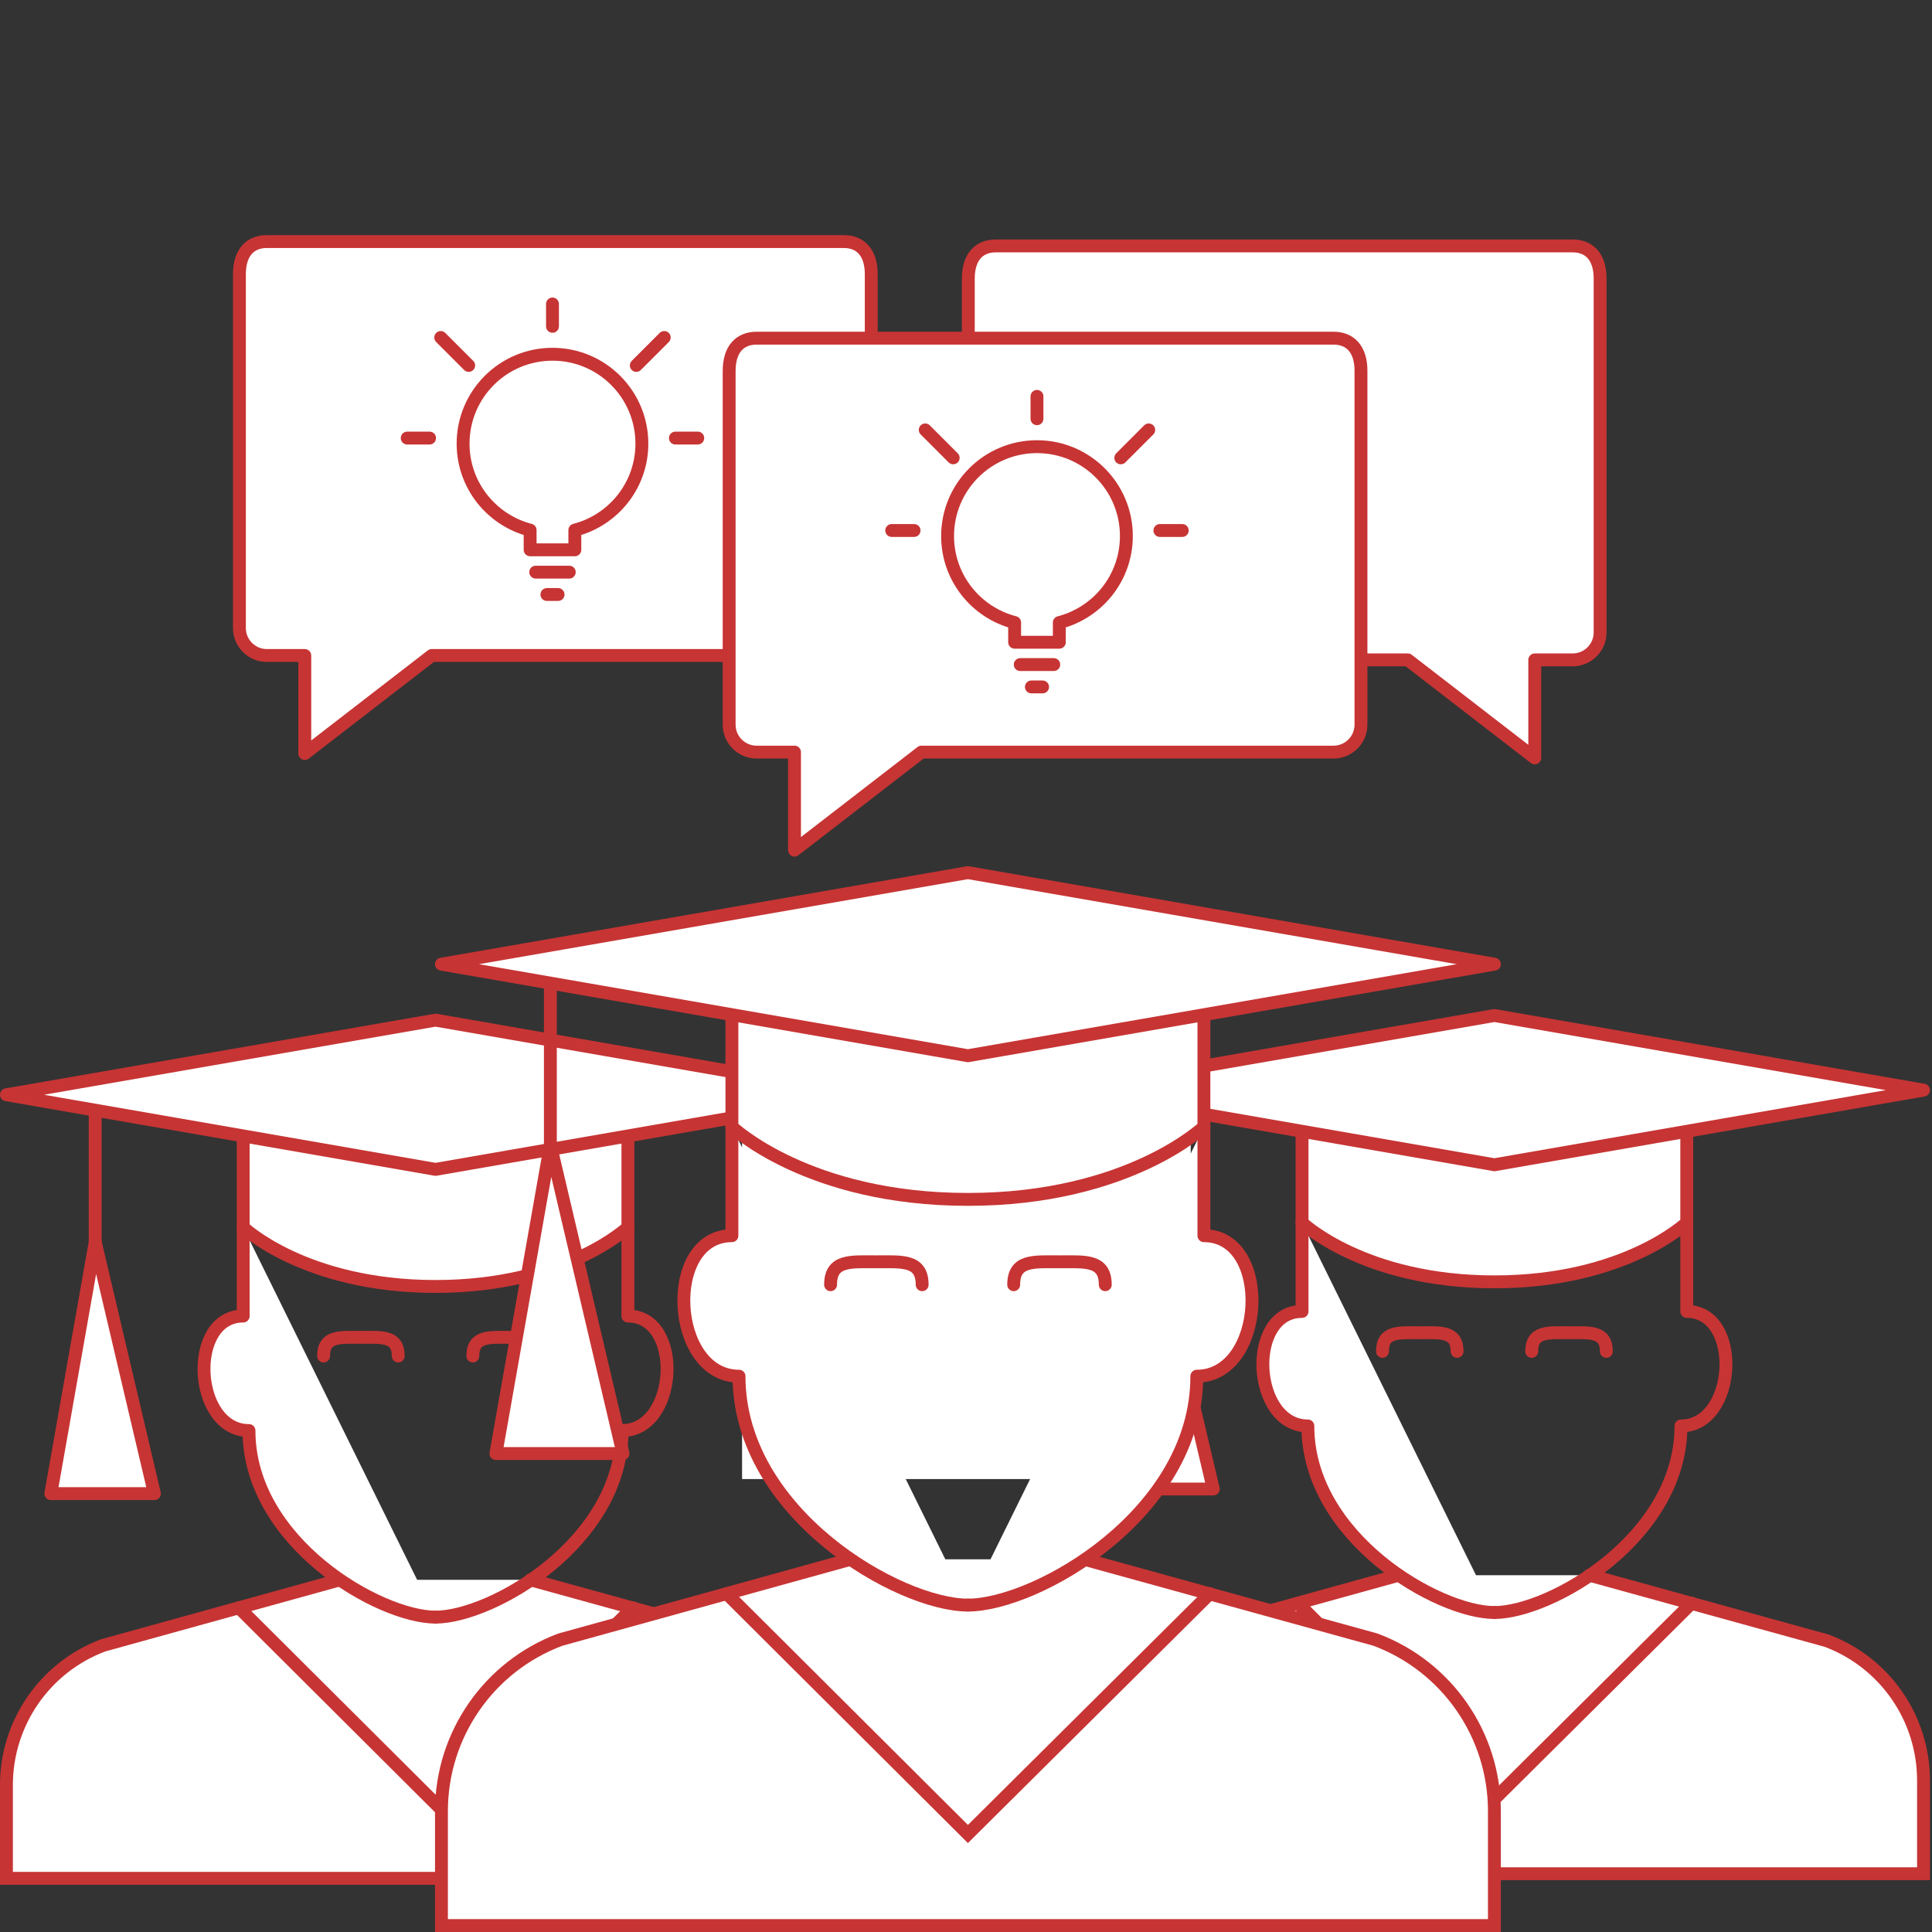<?xml version="1.0" encoding="utf-8"?>
<!-- Generator: Adobe Illustrator 15.1.0, SVG Export Plug-In  -->
<!DOCTYPE svg PUBLIC "-//W3C//DTD SVG 1.1//EN" "http://www.w3.org/Graphics/SVG/1.1/DTD/svg11.dtd">
<svg version="1.1"
	 xmlns="http://www.w3.org/2000/svg" xmlns:xlink="http://www.w3.org/1999/xlink" xmlns:a="http://ns.adobe.com/AdobeSVGViewerExtensions/3.0/"
	 x="0px" y="0px" width="300px" height="300px" viewBox="0 -36.509 300 300"
	 overflow="visible" enable-background="new 0 -36.509 300 300" xml:space="preserve">
<rect x="0" y="-36.509" width="300" height="300" fill="#333333" stroke="none"/>
<defs>
</defs>
<path fill="#FFFFFF" stroke="#C73434" stroke-width="2" stroke-linecap="round" stroke-miterlimit="10" d="M217.195,208.088
	l-36.736,10.167c-9.048,3.392-15.039,12.04-15.039,21.699v14.485h133.262v-14.485c0-9.659-5.993-18.308-15.04-21.699l-36.836-10.167
	"/>
<path fill="none" stroke="#C73434" stroke-width="2" stroke-linecap="round" stroke-miterlimit="10" d="M214.668,173.333
	c0-3.199,2.596-2.897,5.793-2.897c3.199,0,5.796-0.302,5.796,2.897"/>
<path fill="none" stroke="#C73434" stroke-width="2" stroke-linecap="round" stroke-miterlimit="10" d="M237.844,173.333
	c0-3.199,2.596-2.897,5.795-2.897c3.198,0,5.795-0.302,5.795,2.897"/>
<path fill="#FFFFFF" stroke="#C73434" stroke-width="2" stroke-linecap="round" stroke-linejoin="round" stroke-miterlimit="10" d="
	M202.182,153.345v13.785c-8.691,0-7.791,17.781,0.899,17.781c0,17.382,20.277,28.971,28.969,28.971"/>
<path fill="none" stroke="#C73434" stroke-width="2" stroke-linecap="round" stroke-linejoin="round" stroke-miterlimit="10" d="
	M261.919,153.345v13.785c8.691,0,7.792,17.781-0.897,17.781c0,17.382-20.279,28.971-28.972,28.971"/>
<path fill="#FFFFFF" stroke="#C73434" stroke-width="2" stroke-linecap="round" stroke-linejoin="round" stroke-miterlimit="10" d="
	M202.182,139.16v14.186c0,0,9.589,9.19,29.868,9.19s29.869-9.19,29.869-9.19V139.16"/>
<line fill="none" stroke="#C73434" stroke-width="2" stroke-linecap="round" stroke-linejoin="round" stroke-miterlimit="10" x1="179.205" y1="135.191" x2="179.205" y2="155.643"/>
<polyline fill="#FFFFFF" stroke="#C73434" stroke-width="2" stroke-linecap="round" stroke-linejoin="round" stroke-miterlimit="10" points="
	179.205,155.643 172.312,194.703 188.396,194.703 179.205,155.643 "/>
<polyline fill="none" stroke="#C73434" stroke-width="2" stroke-linecap="round" stroke-miterlimit="10" points="201.518,212.428 
	232.05,242.852 262.674,212.428 "/>
<polygon fill="#FFFFFF" stroke="#C73434" stroke-width="2" stroke-linecap="round" stroke-linejoin="round" stroke-miterlimit="10" points="
	232.05,144.354 298.682,132.766 232.05,121.178 165.42,132.766 "/>
<path fill="#FFFFFF" stroke="#C73434" stroke-width="2" stroke-linecap="round" stroke-miterlimit="10" d="M52.775,208.806
	l-36.736,10.167C6.991,222.364,1,231.012,1,240.671v14.485h133.263v-14.485c0-9.659-5.993-18.308-15.041-21.698l-36.836-10.167"/>
<path fill="none" stroke="#C73434" stroke-width="2" stroke-linecap="round" stroke-miterlimit="10" d="M50.248,174.05
	c0-3.2,2.596-2.898,5.793-2.898c3.199,0,5.796-0.302,5.796,2.898"/>
<path fill="none" stroke="#C73434" stroke-width="2" stroke-linecap="round" stroke-miterlimit="10" d="M73.424,174.05
	c0-3.2,2.596-2.898,5.795-2.898c3.198,0,5.796-0.302,5.796,2.898"/>
<path fill="#FFFFFF" stroke="#C73434" stroke-width="2" stroke-linecap="round" stroke-linejoin="round" stroke-miterlimit="10" d="
	M37.762,154.062v13.785c-8.691,0-7.79,17.781,0.899,17.781c0,17.383,20.277,28.971,28.969,28.971"/>
<path fill="none" stroke="#C73434" stroke-width="2" stroke-linecap="round" stroke-linejoin="round" stroke-miterlimit="10" d="
	M97.499,154.062v13.785c8.691,0,7.792,17.781-0.897,17.781c0,17.383-20.279,28.971-28.972,28.971"/>
<path fill="#FFFFFF" stroke="#C73434" stroke-width="2" stroke-linecap="round" stroke-linejoin="round" stroke-miterlimit="10" d="
	M37.762,139.876v14.186c0,0,9.589,9.19,29.868,9.19s29.869-9.19,29.869-9.19v-14.186"/>
<line fill="none" stroke="#C73434" stroke-width="2" stroke-linecap="round" stroke-linejoin="round" stroke-miterlimit="10" x1="14.785" y1="135.908" x2="14.785" y2="156.36"/>
<polyline fill="#FFFFFF" stroke="#C73434" stroke-width="2" stroke-linecap="round" stroke-linejoin="round" stroke-miterlimit="10" points="
	14.785,156.36 7.893,195.419 23.976,195.419 14.785,156.36 "/>
<polyline fill="none" stroke="#C73434" stroke-width="2" stroke-linecap="round" stroke-miterlimit="10" points="37.098,213.145 
	67.63,243.57 98.254,213.145 "/>
<polygon fill="#FFFFFF" stroke="#C73434" stroke-width="2" stroke-linecap="round" stroke-linejoin="round" stroke-miterlimit="10" points="
	67.63,145.071 134.263,133.484 67.63,121.896 1,133.484 "/>
<rect x="115.227" y="132.667" fill="#FFFFFF" width="69.667" height="60.49"/>
<path fill="#FFFFFF" stroke="#C73434" stroke-width="2" stroke-linecap="round" stroke-miterlimit="10" d="M132.072,205.622
	l-45.073,12.475c-11.1,4.16-18.451,14.771-18.451,26.623v17.771H232.05v-17.771c0-11.852-7.354-22.463-18.453-26.623l-45.195-12.475
	"/>
<path fill="none" stroke="#C73434" stroke-width="2" stroke-linecap="round" stroke-miterlimit="10" d="M128.972,162.979
	c0-3.926,3.184-3.555,7.107-3.555c3.926,0,7.111-0.371,7.111,3.555"/>
<path fill="none" stroke="#C73434" stroke-width="2" stroke-linecap="round" stroke-miterlimit="10" d="M157.406,162.979
	c0-3.926,3.185-3.555,7.109-3.555s7.11-0.371,7.11,3.555"/>
<path fill="#FFFFFF" stroke="#C73434" stroke-width="2" stroke-linecap="round" stroke-linejoin="round" stroke-miterlimit="10" d="
	M113.651,138.456v16.914c-10.663,0-9.559,21.816,1.104,21.816c0,21.326,24.879,35.543,35.543,35.543"/>
<path fill="#FFFFFF" stroke="#C73434" stroke-width="2" stroke-linecap="round" stroke-linejoin="round" stroke-miterlimit="10" d="
	M186.945,138.456v16.914c10.663,0,9.56,21.816-1.103,21.816c0,21.326-24.881,35.543-35.545,35.543"/>
<path fill="#FFFFFF" stroke="#C73434" stroke-width="2" stroke-linecap="round" stroke-linejoin="round" stroke-miterlimit="10" d="
	M113.651,121.051v17.404c0,0,11.766,11.277,36.646,11.277s36.647-11.277,36.647-11.277v-17.404"/>
<line fill="none" stroke="#C73434" stroke-width="2" stroke-linecap="round" stroke-linejoin="round" stroke-miterlimit="10" x1="85.462" y1="116.182" x2="85.462" y2="141.276"/>
<polyline fill="#FFFFFF" stroke="#C73434" stroke-width="2" stroke-linecap="round" stroke-linejoin="round" stroke-miterlimit="10" points="
	85.462,141.276 77.005,189.198 96.737,189.198 85.462,141.276 "/>
<polyline fill="none" stroke="#C73434" stroke-width="2" stroke-linecap="round" stroke-miterlimit="10" points="112.837,210.946 
	150.298,248.274 187.87,210.946 "/>
<path fill="#FFFFFF" stroke="#C73434" stroke-width="2" stroke-linecap="round" stroke-linejoin="round" stroke-miterlimit="10" d="
	M248.465,61.691c0,2.355-1.909,4.266-4.266,4.266h-5.882V81.18l-19.711-15.223h-63.984c-2.354,0-4.265-1.911-4.265-4.266V6.752
	c0-3.382,1.691-5.074,4.265-5.074h89.577c2.576,0,4.266,1.692,4.266,5.074V61.691z"/>
<circle fill="#FFFFFF" stroke="#C73434" stroke-width="2" stroke-linecap="round" stroke-miterlimit="10" cx="104.074" cy="39.297" r="2.132"/>
<circle fill="#FFFFFF" stroke="#C73434" stroke-width="2" stroke-linecap="round" stroke-miterlimit="10" cx="121.137" cy="39.297" r="2.132"/>
<path fill="#FFFFFF" stroke="#C73434" stroke-width="2" stroke-linecap="round" stroke-linejoin="round" stroke-miterlimit="10" d="
	M37.177,61.013c0,2.355,1.91,4.265,4.266,4.265h5.883v15.224l19.711-15.224h63.985c2.354,0,4.264-1.91,4.264-4.265V6.074
	c0-3.382-1.69-5.074-4.264-5.074H41.442c-2.574,0-4.266,1.691-4.266,5.074V61.013z"/>
<line fill="none" stroke="#C73434" stroke-width="2" stroke-linecap="round" stroke-linejoin="round" stroke-miterlimit="10" x1="83.188" y1="52.335" x2="88.393" y2="52.335"/>
<line fill="none" stroke="#C73434" stroke-width="2" stroke-linecap="round" stroke-linejoin="round" stroke-miterlimit="10" x1="84.923" y1="55.805" x2="86.657" y2="55.805"/>
<path fill="none" stroke="#C73434" stroke-width="2" stroke-linecap="round" stroke-linejoin="round" stroke-miterlimit="10" d="
	M99.671,32.381c0-7.667-6.215-13.882-13.881-13.882s-13.881,6.216-13.881,13.882c0,6.465,4.426,11.883,10.41,13.427v3.057h6.941
	v-3.057C95.245,44.264,99.671,38.846,99.671,32.381z"/>
<line fill="none" stroke="#C73434" stroke-width="2" stroke-linecap="round" stroke-linejoin="round" stroke-miterlimit="10" x1="63.233" y1="31.513" x2="66.703" y2="31.513"/>
<line fill="none" stroke="#C73434" stroke-width="2" stroke-linecap="round" stroke-linejoin="round" stroke-miterlimit="10" x1="68.438" y1="15.896" x2="72.776" y2="20.234"/>
<line fill="none" stroke="#C73434" stroke-width="2" stroke-linecap="round" stroke-linejoin="round" stroke-miterlimit="10" x1="85.79" y1="10.691" x2="85.79" y2="14.161"/>
<line fill="none" stroke="#C73434" stroke-width="2" stroke-linecap="round" stroke-linejoin="round" stroke-miterlimit="10" x1="103.142" y1="15.896" x2="98.805" y2="20.234"/>
<line fill="none" stroke="#C73434" stroke-width="2" stroke-linecap="round" stroke-linejoin="round" stroke-miterlimit="10" x1="108.347" y1="31.513" x2="104.877" y2="31.513"/>
<path fill="#FFFFFF" stroke="#C73434" stroke-width="2" stroke-linecap="round" stroke-linejoin="round" stroke-miterlimit="10" d="
	M113.223,76.014c0,2.355,1.91,4.265,4.266,4.265h5.883v15.224l19.711-15.224h63.985c2.354,0,4.264-1.91,4.264-4.265V21.075
	c0-3.382-1.69-5.074-4.264-5.074h-89.579c-2.574,0-4.266,1.691-4.266,5.074V76.014z"/>
<line fill="none" stroke="#C73434" stroke-width="2" stroke-linecap="round" stroke-linejoin="round" stroke-miterlimit="10" x1="158.421" y1="66.687" x2="163.625" y2="66.687"/>
<line fill="none" stroke="#C73434" stroke-width="2" stroke-linecap="round" stroke-linejoin="round" stroke-miterlimit="10" x1="160.155" y1="70.157" x2="161.89" y2="70.157"/>
<path fill="none" stroke="#C73434" stroke-width="2" stroke-linecap="round" stroke-linejoin="round" stroke-miterlimit="10" d="
	M174.903,46.732c0-7.667-6.215-13.882-13.881-13.882s-13.881,6.216-13.881,13.882c0,6.465,4.426,11.883,10.41,13.427v3.057h6.941
	v-3.057C170.478,58.615,174.903,53.197,174.903,46.732z"/>
<line fill="none" stroke="#C73434" stroke-width="2" stroke-linecap="round" stroke-linejoin="round" stroke-miterlimit="10" x1="138.466" y1="45.865" x2="141.936" y2="45.865"/>
<line fill="none" stroke="#C73434" stroke-width="2" stroke-linecap="round" stroke-linejoin="round" stroke-miterlimit="10" x1="143.671" y1="30.248" x2="148.009" y2="34.586"/>
<line fill="none" stroke="#C73434" stroke-width="2" stroke-linecap="round" stroke-linejoin="round" stroke-miterlimit="10" x1="161.022" y1="25.042" x2="161.022" y2="28.513"/>
<line fill="none" stroke="#C73434" stroke-width="2" stroke-linecap="round" stroke-linejoin="round" stroke-miterlimit="10" x1="178.374" y1="30.248" x2="174.037" y2="34.586"/>
<line fill="none" stroke="#C73434" stroke-width="2" stroke-linecap="round" stroke-linejoin="round" stroke-miterlimit="10" x1="183.579" y1="45.865" x2="180.109" y2="45.865"/>
<polygon fill="#FFFFFF" stroke="#C73434" stroke-width="2" stroke-linecap="round" stroke-linejoin="round" stroke-miterlimit="10" points="
	150.298,127.424 232.05,113.208 150.298,98.991 68.548,113.208 "/>
</svg>

